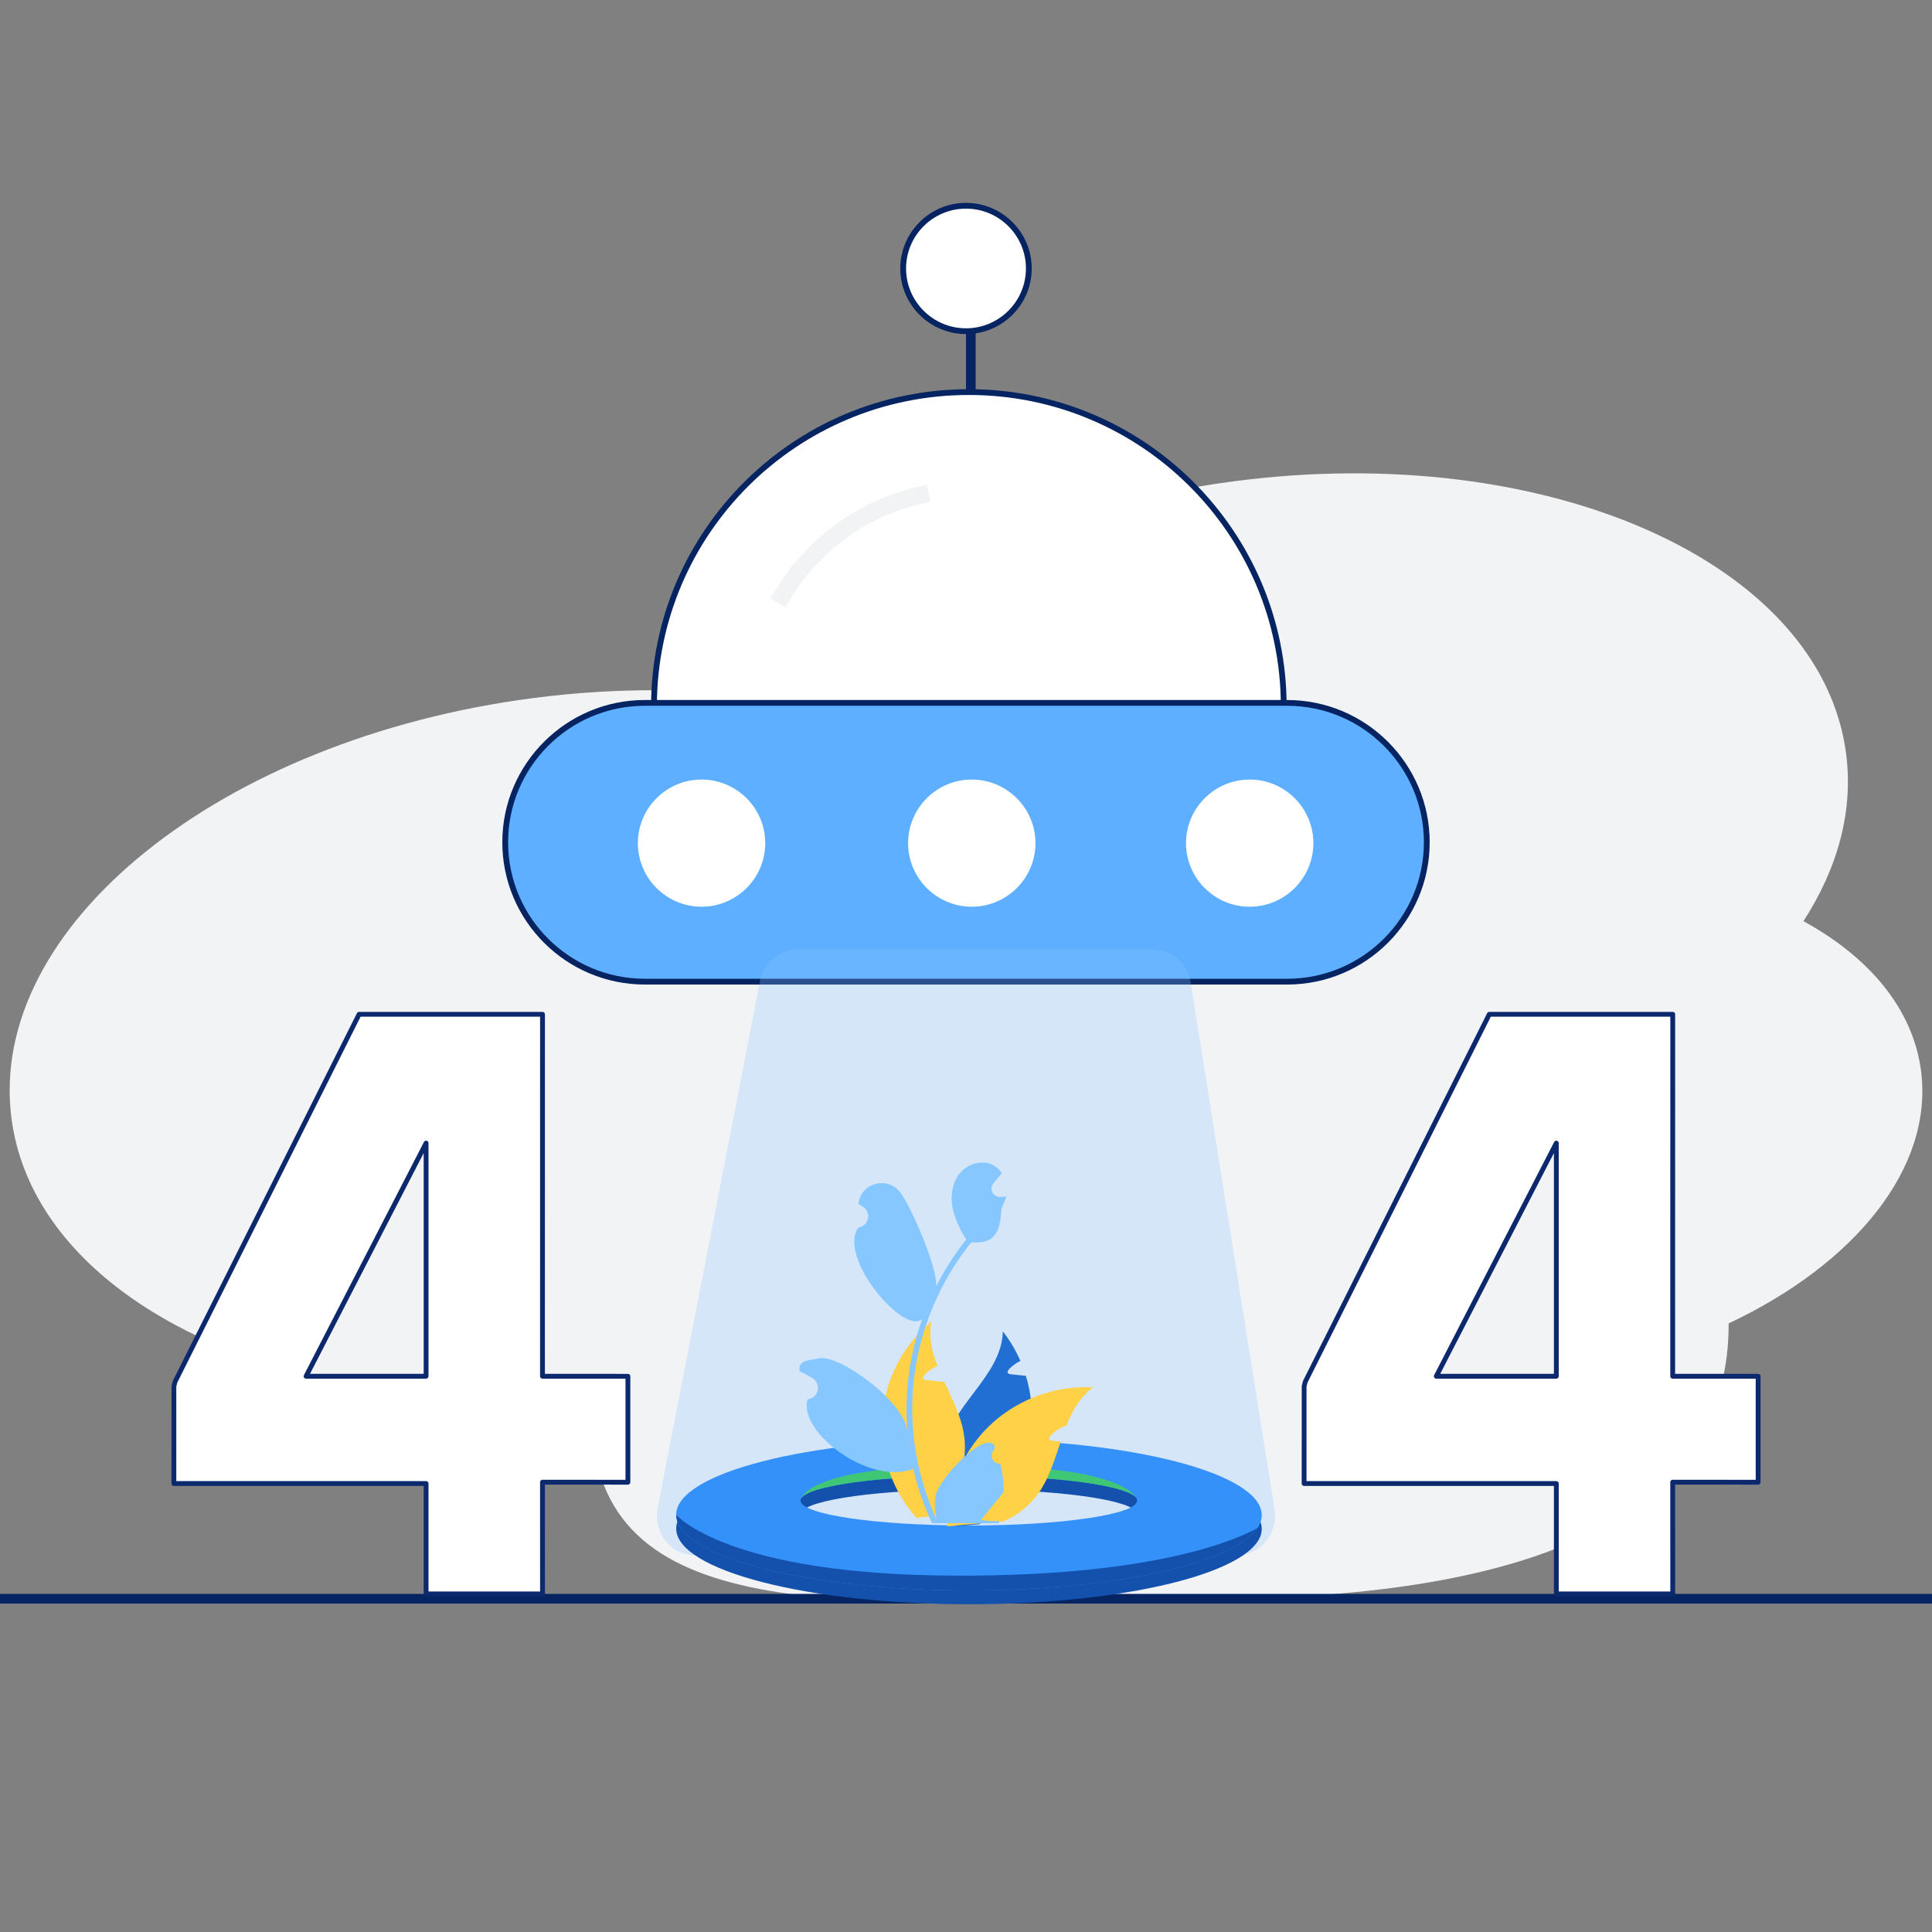 <svg xmlns="http://www.w3.org/2000/svg" viewBox="0 0 200 200" class="design-iconfont">
  <rect x="0" y="0" width="200" height="200" fill="#808080" stroke="none"/>
  <g fill="none" fill-rule="evenodd">
    <path d="M61.44,100.395 C61.444,100.426 61.446,100.454 61.45,100.482 C64.026,120.282 91.607,116.75 126.312,116.5 C161.017,116.25 179.017,106.795 178.948,87.998 C192.009,81.849 200.172,71.904 198.863,61.842 C198.031,55.451 193.515,50.088 186.692,46.36 C190.24,40.875 191.881,34.96 191.107,29.014 C188.53,9.215 160.181,-3.411 127.786,0.815 C107.246,3.496 90.015,12.309 80.809,23.446 C72.89,22.222 64.191,22.091 55.178,23.267 C22.784,27.494 -1.388,46.971 1.188,66.773 C3.067,81.209 18.646,91.827 39.503,94.885 C45.408,98.069 53.011,100.035 61.44,100.395 Z" fill="#F2F3F5" transform="translate(0 49)"/>
    <path fill="#052461" d="M0 116H200V117H0z" transform="translate(0 49)"/>
    <g fill-rule="nonzero">
      <path d="M38.411,0.25 L38.407,37.718 L47.25,37.722 L47.25,48.689 L38.407,48.684 L38.411,60.25 L26.359,60.25 L26.359,48.825 L0.25,48.825 L0.25,38.785 L0.363,38.309 L19.129,0.837 L19.422,0.25 L38.411,0.25 Z M26.359,13.584 L13.934,37.718 L26.359,37.718 L26.359,13.584 Z" fill="#FFF" transform="translate(17.75 104.75)"/>
      <path d="M38.411,0 C38.549,0 38.661,0.112 38.661,0.25 L38.656,37.468 L47.25,37.472 C47.368,37.472 47.468,37.555 47.493,37.665 L47.5,37.722 L47.5,48.689 C47.5,48.827 47.388,48.939 47.25,48.939 L38.656,48.934 L38.661,60.25 C38.661,60.368 38.579,60.467 38.468,60.493 L38.411,60.5 L26.359,60.5 C26.221,60.5 26.109,60.388 26.109,60.25 L26.109,49.074 L0.25,49.075 C0.132,49.075 0.033,48.992 0.007,48.882 L0,48.825 L0.007,38.727 L0.139,38.197 L18.905,0.725 L19.199,0.138 C19.241,0.053 19.328,0 19.422,0 L38.411,0 Z M38.16,0.5 L19.576,0.5 L19.352,0.949 L0.606,38.367 L0.5,38.785 L0.5,48.574 L26.359,48.575 C26.478,48.575 26.577,48.657 26.603,48.767 L26.609,48.825 L26.609,60 L38.16,60 L38.157,48.684 C38.157,48.566 38.239,48.467 38.349,48.441 L38.407,48.434 L47,48.438 L47,37.972 L38.407,37.968 C38.288,37.968 38.189,37.886 38.163,37.775 L38.157,37.718 L38.16,0.5 Z M26.137,13.469 C26.257,13.236 26.609,13.322 26.609,13.584 L26.609,37.718 C26.609,37.856 26.497,37.968 26.359,37.968 L13.934,37.968 C13.746,37.968 13.626,37.77 13.711,37.604 L26.137,13.469 Z M26.109,14.615 L14.342,37.468 L26.109,37.468 L26.109,14.615 Z" fill="#0C296E" transform="translate(17.75 104.75)"/>
      <g>
        <path d="M38.411,0.25 L38.407,37.718 L47.25,37.722 L47.25,48.689 L38.407,48.684 L38.411,60.25 L26.359,60.25 L26.359,48.825 L0.25,48.825 L0.25,38.785 L0.363,38.309 L19.129,0.837 L19.422,0.25 L38.411,0.25 Z M26.359,13.584 L13.934,37.718 L26.359,37.718 L26.359,13.584 Z" fill="#FFF" transform="translate(134.75 104.75)"/>
        <path d="M38.411,0 C38.549,0 38.661,0.112 38.661,0.25 L38.656,37.468 L47.25,37.472 C47.368,37.472 47.468,37.555 47.493,37.665 L47.5,37.722 L47.5,48.689 C47.5,48.827 47.388,48.939 47.25,48.939 L38.656,48.934 L38.661,60.25 C38.661,60.368 38.579,60.467 38.468,60.493 L38.411,60.5 L26.359,60.5 C26.221,60.5 26.109,60.388 26.109,60.25 L26.109,49.074 L0.25,49.075 C0.132,49.075 0.033,48.992 0.007,48.882 L0,48.825 L0.007,38.727 L0.139,38.197 L18.905,0.725 L19.199,0.138 C19.241,0.053 19.328,0 19.422,0 L38.411,0 Z M38.16,0.5 L19.576,0.5 L19.352,0.949 L0.606,38.367 L0.5,38.785 L0.5,48.574 L26.359,48.575 C26.478,48.575 26.577,48.657 26.603,48.767 L26.609,48.825 L26.609,60 L38.16,60 L38.157,48.684 C38.157,48.566 38.239,48.467 38.349,48.441 L38.407,48.434 L47,48.438 L47,37.972 L38.407,37.968 C38.288,37.968 38.189,37.886 38.163,37.775 L38.157,37.718 L38.16,0.5 Z M26.137,13.469 C26.257,13.236 26.609,13.322 26.609,13.584 L26.609,37.718 C26.609,37.856 26.497,37.968 26.359,37.968 L13.934,37.968 C13.746,37.968 13.626,37.77 13.711,37.604 L26.137,13.469 Z M26.109,14.615 L14.342,37.468 L26.109,37.468 L26.109,14.615 Z" fill="#0C296E" transform="translate(134.75 104.75)"/>
      </g>
    </g>
    <path d="M15.701,52.124 C15.701,34.154 30.293,19.589 48.296,19.589 C66.3,19.589 80.892,34.154 80.892,52.124" fill="#FFF" fill-rule="nonzero" transform="translate(52 21)"/>
    <path d="M48.296,19.29 C66.465,19.29 81.191,33.989 81.191,52.124 L80.592,52.124 C80.592,34.319 66.134,19.888 48.296,19.888 C30.459,19.888 16.001,34.319 16.001,52.124 L15.401,52.124 C15.401,33.989 30.128,19.29 48.296,19.29 Z" fill="#052461" fill-rule="nonzero" transform="translate(52 21)"/>
    <path d="M14.754,51.764 C6.783,51.764 0.3,58.235 0.3,66.192 C0.3,74.148 6.783,80.619 14.754,80.619 L81.246,80.619 C89.217,80.619 95.7,74.148 95.7,66.192 C95.7,58.235 89.217,51.764 81.246,51.764 L14.754,51.764 Z" fill="#5EAFFF" fill-rule="nonzero" transform="translate(52 21)"/>
    <path d="M81.246,51.465 C89.383,51.465 96,58.069 96,66.192 C96,74.314 89.383,80.919 81.246,80.919 L14.754,80.919 C6.617,80.919 0,74.314 0,66.192 C0,58.069 6.617,51.465 14.754,51.465 L81.246,51.465 Z M81.246,52.063 L14.754,52.063 C6.948,52.063 0.599,58.4 0.599,66.192 C0.599,73.983 6.948,80.32 14.754,80.32 L81.246,80.32 C89.052,80.32 95.401,73.983 95.401,66.192 C95.401,58.4 89.052,52.063 81.246,52.063 Z" fill="#052461" fill-rule="nonzero" transform="translate(52 21)"/>
    <path d="M20.624,59.699 C16.991,59.699 14.032,62.654 14.032,66.282 C14.032,69.91 16.991,72.864 20.624,72.864 C24.258,72.864 27.217,69.91 27.217,66.282 C27.217,62.654 24.258,59.699 20.624,59.699 Z" fill="#FFF" fill-rule="nonzero" transform="translate(52 21)"/>
    <path d="M48.599,59.699 C44.966,59.699 42.007,62.654 42.007,66.282 C42.007,69.91 44.966,72.864 48.599,72.864 C52.233,72.864 55.192,69.91 55.192,66.282 C55.192,62.654 52.233,59.699 48.599,59.699 Z" fill="#FFF" fill-rule="nonzero" transform="translate(52 21)"/>
    <path d="M77.368,59.699 C73.734,59.699 70.775,62.654 70.775,66.282 C70.775,69.91 73.734,72.864 77.368,72.864 C81.001,72.864 83.96,69.91 83.96,66.282 C83.96,62.654 81.001,59.699 77.368,59.699 Z" fill="#FFF" fill-rule="nonzero" transform="translate(52 21)"/>
    <path d="M48,13.284 C44.415,13.284 41.495,10.37 41.495,6.792 C41.495,3.214 44.415,0.299 48,0.299 C51.585,0.299 54.505,3.214 54.505,6.792 C54.505,10.37 51.585,13.284 48,13.284 Z" fill="#FFF" fill-rule="nonzero" transform="translate(52 21)"/>
    <path d="M48,0 C51.75,0 54.804,3.048 54.804,6.792 C54.804,10.535 51.75,13.583 48,13.583 C44.25,13.583 41.196,10.535 41.196,6.792 C41.196,3.048 44.25,0 48,0 Z M48,0.598 C44.581,0.598 41.795,3.379 41.795,6.792 C41.795,10.205 44.581,12.985 48,12.985 C51.419,12.985 54.205,10.205 54.205,6.792 C54.205,3.379 51.419,0.598 48,0.598 Z" fill="#052461" fill-rule="nonzero" transform="translate(52 21)"/>
    <path d="M43.492,29.894 L43.618,30.479 C37.504,31.794 32.227,35.664 29.1,41.049 L28.581,40.749 C31.793,35.219 37.212,31.244 43.492,29.894 Z" stroke="#F2F3F5" stroke-width="1.2" transform="translate(52 21)"/>
    <path fill="#052461" d="M48 13.465H49V19.449H48z" transform="translate(52 21)"/>
    <g fill="#87C7FF" fill-rule="nonzero" opacity=".28">
      <path d="M10.697,3.13 L0.103,57.679 C-0.466,60.256 1.395,62.695 3.927,62.695 L60.052,62.695 C62.533,62.695 64.394,60.348 63.928,57.863 L55.246,3.314 C54.884,1.382 53.282,0.001 51.37,0.001 L14.573,0.001 C12.713,-0.045 11.111,1.29 10.697,3.13 Z" transform="translate(68 98.305)"/>
    </g>
    <g fill-rule="nonzero">
      <path d="M30.307,1.428 C13.575,1.428 0,4.947 0,9.232 C0,13.552 13.575,17.071 30.307,17.071 C45.214,17.071 57.632,14.284 60.157,10.626 C60.157,10.626 60.157,10.626 60.157,10.626 C60.473,10.173 60.613,9.72 60.613,9.267 C60.613,4.947 47.038,1.428 30.307,1.428 Z M30.307,10.347 C20.66,10.347 12.873,9.197 12.873,7.769 C12.873,7.769 12.873,7.734 12.873,7.665 C12.873,7.63 12.873,7.63 12.908,7.595 C12.908,7.595 12.908,7.56 12.943,7.56 C13.61,6.236 21.152,5.191 30.307,5.191 C39.146,5.191 46.442,6.166 47.565,7.421 C47.67,7.525 47.705,7.63 47.705,7.734 C47.705,7.734 47.705,7.769 47.705,7.769 C47.74,9.197 39.918,10.347 30.307,10.347 Z" fill="#1351AD" transform="translate(70 149)"/>
      <path d="M30.307,0 C13.575,0 0,3.519 0,7.804 C0,12.124 13.575,15.643 30.307,15.643 C45.214,15.643 57.632,12.855 60.157,9.197 C60.157,9.197 60.157,9.197 60.157,9.197 C60.473,8.745 60.613,8.292 60.613,7.839 C60.613,3.519 47.038,0 30.307,0 Z M30.307,8.919 C20.66,8.919 12.873,7.769 12.873,6.341 C12.873,6.341 12.873,6.306 12.873,6.236 C12.873,6.201 12.873,6.201 12.908,6.166 C12.908,6.166 12.908,6.132 12.943,6.132 C13.61,4.808 21.152,3.763 30.307,3.763 C39.146,3.763 46.442,4.738 47.565,5.992 C47.67,6.097 47.705,6.201 47.705,6.306 C47.705,6.306 47.705,6.341 47.705,6.341 C47.74,7.769 39.918,8.919 30.307,8.919 Z" fill="#3491FA" transform="translate(70 149)"/>
      <path d="M60.157,9.197 C57.632,12.855 45.25,15.643 30.307,15.643 C13.575,15.643 0,12.124 0,7.804 C0,7.804 5.262,14.11 29.254,14.11 C49.88,14.145 58.193,10.277 60.157,9.197 Z" fill="#1351AD" transform="translate(70 149)"/>
      <path d="M47.565,5.992 C46.407,4.738 39.111,3.763 30.307,3.763 C21.116,3.763 13.61,4.808 12.943,6.132 C13.259,5.365 15.364,2.717 30.307,2.717 C44.057,2.717 46.968,5.086 47.565,5.992 Z" fill="#40C776" transform="translate(70 149)"/>
    </g>
    <g>
      <path d="M23.769,29.289 C23.094,32.289 21.477,34.997 19.153,37.019 C18.983,37.166 18.813,37.308 18.635,37.448 C18.205,37.487 17.777,37.526 17.353,37.567 C17.001,37.599 16.653,37.634 16.308,37.666 L16.246,37.673 L16.202,37.296 L16.027,35.774 C14.652,33.537 14.373,30.799 15.268,28.333 C15.875,26.7 16.976,25.257 18.057,23.826 C19.552,21.849 21.004,19.895 21.057,17.484 C21.792,18.421 22.403,19.449 22.876,20.541 C22.43,20.75 22.029,21.044 21.697,21.406 C21.603,21.509 21.508,21.654 21.573,21.778 C21.628,21.883 21.766,21.908 21.886,21.922 C22.173,21.952 22.464,21.982 22.751,22.012 C22.982,22.037 23.212,22.06 23.442,22.085 C23.72,22.996 23.909,23.932 24.006,24.879 C24.161,26.352 24.081,27.841 23.769,29.289" fill="#226FD4" transform="translate(82.755 120.341)"/>
      <path d="M30.411,23.278 C29.053,24.262 28.259,25.677 27.642,27.237 C27.01,27.438 26.441,27.8 25.992,28.287 C25.897,28.39 25.803,28.535 25.867,28.659 C25.922,28.764 26.061,28.789 26.18,28.803 C26.468,28.833 26.758,28.863 27.046,28.893 C26.429,30.737 25.862,32.645 24.771,34.202 C24.046,35.231 23.1,36.085 22.002,36.705 C21.703,36.875 21.394,37.027 21.077,37.161 C19.907,37.251 18.76,37.346 17.635,37.448 C17.205,37.487 16.777,37.527 16.353,37.567 C16.001,37.599 15.653,37.634 15.308,37.666 C15.306,37.54 15.306,37.413 15.308,37.287 C15.381,33.927 16.622,30.696 18.819,28.145 C18.922,28.026 19.028,27.909 19.136,27.792 C20.249,26.607 21.558,25.622 23.006,24.879 C25.287,23.697 27.844,23.144 30.411,23.278" fill="#FFD147" transform="translate(82.755 120.341)"/>
      <path d="M14.751,35.39 L14.487,36.17 L14.353,36.567 C14.001,36.599 13.653,36.634 13.308,36.666 L13.246,36.673 C12.864,36.712 12.484,36.751 12.104,36.79 C12.005,36.675 11.906,36.558 11.809,36.439 C6.807,30.403 7.637,21.476 13.667,16.459 C13.363,18.044 13.718,19.562 14.3,21.069 C14.238,21.094 14.178,21.119 14.121,21.147 C13.675,21.356 13.275,21.65 12.942,22.012 C12.848,22.115 12.753,22.259 12.818,22.383 C12.873,22.489 13.011,22.514 13.131,22.528 C13.418,22.558 13.708,22.588 13.996,22.617 C14.226,22.642 14.457,22.666 14.687,22.691 C14.795,22.702 14.903,22.714 15.011,22.725 C15.028,22.76 15.041,22.792 15.057,22.826 C15.714,24.243 16.42,25.668 16.818,27.145 C16.918,27.515 16.997,27.892 17.053,28.271 C17.413,30.869 16.565,33.489 14.751,35.39" fill="#FFD147" transform="translate(82.755 120.341)"/>
      <path d="M11.363,29.435 L11.304,29.302 C11.306,29.206 11.306,29.109 11.304,29.011 C11.304,28.984 11.299,28.956 11.299,28.929 C11.321,29.099 11.341,29.27 11.365,29.44 L11.363,29.435 Z M20.806,31.197 C20.325,31.219 19.918,30.849 19.896,30.371 C19.885,30.115 19.987,29.868 20.175,29.694 C20.197,29.607 20.213,29.545 20.235,29.458 C20.227,29.439 20.219,29.42 20.211,29.401 C19.41,27.498 14.298,32.804 14.077,34.592 C13.98,35.383 14.021,36.184 14.199,36.961 C12.543,33.362 11.683,29.451 11.678,25.492 C11.677,24.499 11.733,23.506 11.844,22.519 C11.935,21.709 12.062,20.906 12.225,20.108 C13.112,15.779 15.018,11.722 17.785,8.269 C19.367,8.357 20.754,8.117 20.888,5.061 C20.911,4.518 21.316,4.047 21.405,3.512 C21.254,3.531 21.101,3.544 20.95,3.554 C20.902,3.556 20.853,3.559 20.806,3.561 L20.788,3.562 C20.312,3.583 19.91,3.216 19.888,2.742 C19.879,2.532 19.947,2.326 20.08,2.163 C20.145,2.083 20.211,2.003 20.276,1.923 C20.375,1.8 20.476,1.678 20.575,1.555 C20.587,1.544 20.598,1.531 20.608,1.518 C20.722,1.377 20.836,1.239 20.95,1.099 C20.742,0.777 20.462,0.508 20.132,0.311 C18.991,-0.355 17.416,0.107 16.591,1.136 C15.764,2.165 15.608,3.608 15.895,4.894 C16.178,5.987 16.645,7.026 17.277,7.963 C17.215,8.042 17.151,8.119 17.089,8.198 C15.957,9.648 14.97,11.205 14.144,12.846 C14.378,11.025 11.517,4.45 10.41,3.057 C9.081,1.384 6.356,2.114 6.122,4.235 C6.12,4.256 6.118,4.276 6.116,4.296 C6.28,4.389 6.441,4.487 6.598,4.591 C7.14,4.951 7.286,5.682 6.924,6.222 C6.74,6.496 6.449,6.681 6.122,6.731 L6.098,6.734 C3.899,9.864 10.95,18.009 12.715,16.18 C11.885,18.526 11.363,20.969 11.165,23.449 C11.053,24.912 11.059,26.381 11.185,27.844 L11.177,27.792 C10.785,24.608 4.057,19.874 2.092,20.268 C0.961,20.495 -0.154,20.443 0.018,21.581 C0.02,21.599 0.023,21.617 0.026,21.635 C0.331,21.759 0.628,21.902 0.915,22.062 C1.079,22.155 1.24,22.253 1.397,22.356 C1.94,22.717 2.085,23.448 1.723,23.988 C1.539,24.261 1.249,24.446 0.922,24.497 L0.898,24.5 C0.88,24.503 0.865,24.505 0.848,24.508 C-0.153,27.94 7.272,33.48 11.787,31.717 L11.789,31.717 C12.236,33.654 12.885,35.54 13.723,37.343 L20.633,37.343 C20.657,37.267 20.68,37.188 20.702,37.111 C20.062,37.151 19.42,37.113 18.79,36.998 C19.303,36.371 19.815,35.739 20.328,35.113 C20.339,35.101 20.35,35.089 20.36,35.076 C20.62,34.755 20.883,34.437 21.143,34.116 L21.143,34.115 C21.156,33.132 21.043,32.151 20.806,31.197 L20.806,31.197 Z" fill="#87C7FF" transform="translate(82.755 120.341)"/>
    </g>
  </g>
</svg>
